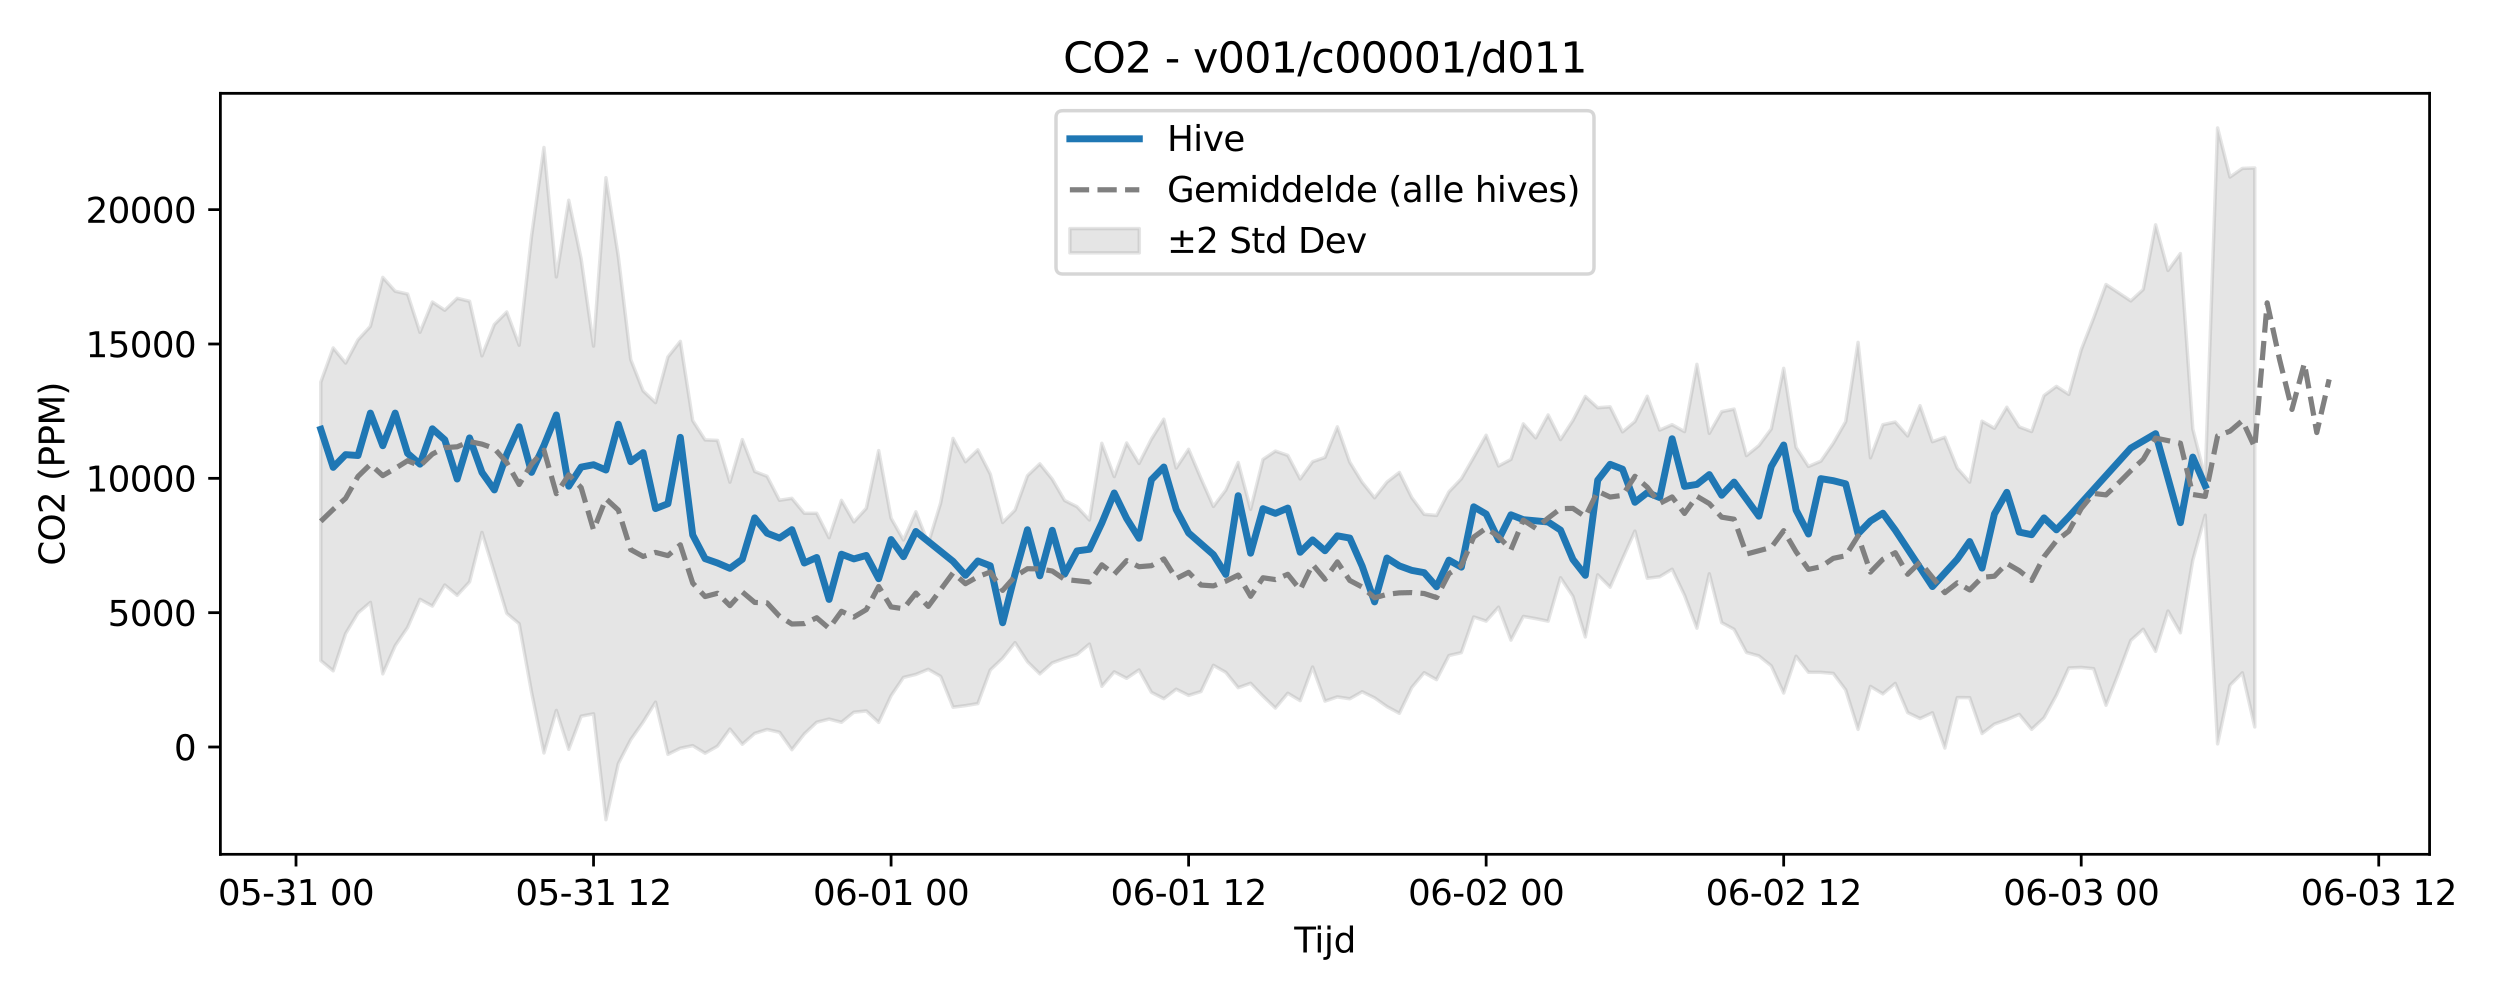 <?xml version="1.0" encoding="utf-8" standalone="no"?>
<!DOCTYPE svg PUBLIC "-//W3C//DTD SVG 1.1//EN"
  "http://www.w3.org/Graphics/SVG/1.1/DTD/svg11.dtd">
<svg xmlns:xlink="http://www.w3.org/1999/xlink" width="720pt" height="288pt" viewBox="0 0 720 288" xmlns="http://www.w3.org/2000/svg" version="1.1">
 <defs>
  <style type="text/css">*{stroke-linejoin: round; stroke-linecap: butt}</style>
 </defs>
 <g id="figure_1">
  <g id="patch_1">
   <path d="M 0 288 
L 720 288 
L 720 0 
L 0 0 
z
" style="fill: #ffffff"/>
  </g>
  <g id="axes_1">
   <g id="patch_2">
    <path d="M 63.47 246.04 
L 699.718 246.04 
L 699.718 26.88 
L 63.47 26.88 
z
" style="fill: #ffffff"/>
   </g>
   <g id="FillBetweenPolyCollection_1">
    <defs>
     <path id="m01daa5c517" d="M 92.39 -177.962 
L 92.39 -97.748 
L 95.961 -94.797 
L 99.531 -105.521 
L 103.102 -111.463 
L 106.672 -114.515 
L 110.242 -93.93 
L 113.813 -102.04 
L 117.383 -107.295 
L 120.954 -115.389 
L 124.524 -113.444 
L 128.095 -119.522 
L 131.665 -116.548 
L 135.235 -120.428 
L 138.806 -134.661 
L 142.376 -123.113 
L 145.947 -111.357 
L 149.517 -108.36 
L 153.087 -88.645 
L 156.658 -71.142 
L 160.228 -83.4 
L 163.799 -72.179 
L 167.369 -81.735 
L 170.94 -82.417 
L 174.51 -51.922 
L 178.08 -68.092 
L 181.651 -74.98 
L 185.221 -80.052 
L 188.792 -85.779 
L 192.362 -70.753 
L 195.932 -72.512 
L 199.503 -73.249 
L 203.073 -71.072 
L 206.644 -73.108 
L 210.214 -78.024 
L 213.785 -73.648 
L 217.355 -76.779 
L 220.925 -77.912 
L 224.496 -77.106 
L 228.066 -72.082 
L 231.637 -76.618 
L 235.207 -79.995 
L 238.777 -80.902 
L 242.348 -79.983 
L 245.918 -82.881 
L 249.489 -83.242 
L 253.059 -79.939 
L 256.63 -87.629 
L 260.2 -92.899 
L 263.77 -93.768 
L 267.341 -95.232 
L 270.911 -93.19 
L 274.482 -84.325 
L 278.052 -84.772 
L 281.623 -85.367 
L 285.193 -95.028 
L 288.763 -98.426 
L 292.334 -102.916 
L 295.904 -97.429 
L 299.475 -93.91 
L 303.045 -97.092 
L 306.615 -98.389 
L 310.186 -99.487 
L 313.756 -102.501 
L 317.327 -90.34 
L 320.897 -94.499 
L 324.468 -92.64 
L 328.038 -95.066 
L 331.608 -88.61 
L 335.179 -86.777 
L 338.749 -89.509 
L 342.32 -87.727 
L 345.89 -88.831 
L 349.46 -96.389 
L 353.031 -94.361 
L 356.601 -89.94 
L 360.172 -91.214 
L 363.742 -87.514 
L 367.313 -84.076 
L 370.883 -88.344 
L 374.453 -86.207 
L 378.024 -95.895 
L 381.594 -86.078 
L 385.165 -87.29 
L 388.735 -86.748 
L 392.305 -88.777 
L 395.876 -87.012 
L 399.446 -84.498 
L 403.017 -82.563 
L 406.587 -89.989 
L 410.158 -94.263 
L 413.728 -92.26 
L 417.298 -99.204 
L 420.869 -100.038 
L 424.439 -110.311 
L 428.01 -109.118 
L 431.58 -113.143 
L 435.15 -103.635 
L 438.721 -110.472 
L 442.291 -109.84 
L 445.862 -109.102 
L 449.432 -121.61 
L 453.003 -116.251 
L 456.573 -104.559 
L 460.143 -122.452 
L 463.714 -118.876 
L 467.284 -127.041 
L 470.855 -135.035 
L 474.425 -121.47 
L 477.995 -121.901 
L 481.566 -124.061 
L 485.136 -116.564 
L 488.707 -107.084 
L 492.277 -122.738 
L 495.848 -108.678 
L 499.418 -106.755 
L 502.988 -100.085 
L 506.559 -99.1 
L 510.129 -96.227 
L 513.7 -88.414 
L 517.27 -98.996 
L 520.84 -94.381 
L 524.411 -94.362 
L 527.981 -94.056 
L 531.552 -89.316 
L 535.122 -77.935 
L 538.693 -90.321 
L 542.263 -88.155 
L 545.833 -91.179 
L 549.404 -82.775 
L 552.974 -81.06 
L 556.545 -82.712 
L 560.115 -72.56 
L 563.685 -87.087 
L 567.256 -87.078 
L 570.826 -76.745 
L 574.397 -79.467 
L 577.967 -80.746 
L 581.538 -82.252 
L 585.108 -77.941 
L 588.678 -81.261 
L 592.249 -87.796 
L 595.819 -95.614 
L 599.39 -95.777 
L 602.96 -95.425 
L 606.53 -84.878 
L 610.101 -93.982 
L 613.671 -103.55 
L 617.242 -106.769 
L 620.812 -100.413 
L 624.383 -112.016 
L 627.953 -105.751 
L 631.523 -126.7 
L 635.094 -139.622 
L 638.664 -73.765 
L 642.235 -90.635 
L 645.805 -94.228 
L 649.375 -78.636 
L 649.375 -239.625 
L 649.375 -239.625 
L 645.805 -239.502 
L 642.235 -237.015 
L 638.664 -251.158 
L 635.094 -150.431 
L 631.523 -164.469 
L 627.953 -214.971 
L 624.383 -210.101 
L 620.812 -223.252 
L 617.242 -204.629 
L 613.671 -201.337 
L 610.101 -203.712 
L 606.53 -206.061 
L 602.96 -196.371 
L 599.39 -187.275 
L 595.819 -174.413 
L 592.249 -176.725 
L 588.678 -174.081 
L 585.108 -163.717 
L 581.538 -165.058 
L 577.967 -170.719 
L 574.397 -164.649 
L 570.826 -166.702 
L 567.256 -149.146 
L 563.685 -153.19 
L 560.115 -162.071 
L 556.545 -160.786 
L 552.974 -171.155 
L 549.404 -162.455 
L 545.833 -166.46 
L 542.263 -165.693 
L 538.693 -156.156 
L 535.122 -189.393 
L 531.552 -166.571 
L 527.981 -160.34 
L 524.411 -155.188 
L 520.84 -153.662 
L 517.27 -159.176 
L 513.7 -181.922 
L 510.129 -164.47 
L 506.559 -159.667 
L 502.988 -156.787 
L 499.418 -170.184 
L 495.848 -169.444 
L 492.277 -163.198 
L 488.707 -183.08 
L 485.136 -163.696 
L 481.566 -165.699 
L 477.995 -164.14 
L 474.425 -173.884 
L 470.855 -166.617 
L 467.284 -163.63 
L 463.714 -170.83 
L 460.143 -170.575 
L 456.573 -173.832 
L 453.003 -166.927 
L 449.432 -161.409 
L 445.862 -168.493 
L 442.291 -161.891 
L 438.721 -165.93 
L 435.15 -155.691 
L 431.58 -153.806 
L 428.01 -162.65 
L 424.439 -156.34 
L 420.869 -150.115 
L 417.298 -146.367 
L 413.728 -139.55 
L 410.158 -139.875 
L 406.587 -144.691 
L 403.017 -151.946 
L 399.446 -149.158 
L 395.876 -144.63 
L 392.305 -149.1 
L 388.735 -154.905 
L 385.165 -165.07 
L 381.594 -156.269 
L 378.024 -155.037 
L 374.453 -150.064 
L 370.883 -156.857 
L 367.313 -158.09 
L 363.742 -155.692 
L 360.172 -141.312 
L 356.601 -154.813 
L 353.031 -146.875 
L 349.46 -142.145 
L 345.89 -150.181 
L 342.32 -158.615 
L 338.749 -153.219 
L 335.179 -167.28 
L 331.608 -161.547 
L 328.038 -154.513 
L 324.468 -160.431 
L 320.897 -150.741 
L 317.327 -160.337 
L 313.756 -138.246 
L 310.186 -142.06 
L 306.615 -143.865 
L 303.045 -150.001 
L 299.475 -154.427 
L 295.904 -150.981 
L 292.334 -141.094 
L 288.763 -137.519 
L 285.193 -151.461 
L 281.623 -158.452 
L 278.052 -155.016 
L 274.482 -161.74 
L 270.911 -143.129 
L 267.341 -131.487 
L 263.77 -140.609 
L 260.2 -132.481 
L 256.63 -138.778 
L 253.059 -158.234 
L 249.489 -141.612 
L 245.918 -137.694 
L 242.348 -143.905 
L 238.777 -133.134 
L 235.207 -140.183 
L 231.637 -140.185 
L 228.066 -144.487 
L 224.496 -143.923 
L 220.925 -150.817 
L 217.355 -152.222 
L 213.785 -161.392 
L 210.214 -149.132 
L 206.644 -161.163 
L 203.073 -161.313 
L 199.503 -166.866 
L 195.932 -189.684 
L 192.362 -185.208 
L 188.792 -172.039 
L 185.221 -175.438 
L 181.651 -184.451 
L 178.08 -214.096 
L 174.51 -236.823 
L 170.94 -188.321 
L 167.369 -213.412 
L 163.799 -230.337 
L 160.228 -208.25 
L 156.658 -245.529 
L 153.087 -220.033 
L 149.517 -188.573 
L 145.947 -198.156 
L 142.376 -194.555 
L 138.806 -185.524 
L 135.235 -201.233 
L 131.665 -202.094 
L 128.095 -198.649 
L 124.524 -201.021 
L 120.954 -192.299 
L 117.383 -203.326 
L 113.813 -204.126 
L 110.242 -208.114 
L 106.672 -194.024 
L 103.102 -190.123 
L 99.531 -183.431 
L 95.961 -187.792 
L 92.39 -177.962 
z
" style="stroke: #808080; stroke-opacity: 0.2"/>
    </defs>
    <g clip-path="url(#pd065fb9472)">
     <use xlink:href="#m01daa5c517" x="0" y="288" style="fill: #808080; fill-opacity: 0.2; stroke: #808080; stroke-opacity: 0.2"/>
    </g>
   </g>
   <g id="matplotlib.axis_1">
    <g id="xtick_1">
     <g id="line2d_1">
      <defs>
       <path id="mf77e623707" d="M 0 0 
L 0 3.5 
" style="stroke: #000000; stroke-width: 0.8"/>
      </defs>
      <g>
       <use xlink:href="#mf77e623707" x="85.25" y="246.04" style="stroke: #000000; stroke-width: 0.8"/>
      </g>
     </g>
     <g id="text_1">
      <!-- 05-31 00 -->
      <g transform="translate(62.769 260.638) scale(0.1 -0.1)">
       <defs>
        <path id="DejaVuSans-30" d="M 2034 4250 
Q 1547 4250 1301 3770 
Q 1056 3291 1056 2328 
Q 1056 1369 1301 889 
Q 1547 409 2034 409 
Q 2525 409 2770 889 
Q 3016 1369 3016 2328 
Q 3016 3291 2770 3770 
Q 2525 4250 2034 4250 
z
M 2034 4750 
Q 2819 4750 3233 4129 
Q 3647 3509 3647 2328 
Q 3647 1150 3233 529 
Q 2819 -91 2034 -91 
Q 1250 -91 836 529 
Q 422 1150 422 2328 
Q 422 3509 836 4129 
Q 1250 4750 2034 4750 
z
" transform="scale(0.016)"/>
        <path id="DejaVuSans-35" d="M 691 4666 
L 3169 4666 
L 3169 4134 
L 1269 4134 
L 1269 2991 
Q 1406 3038 1543 3061 
Q 1681 3084 1819 3084 
Q 2600 3084 3056 2656 
Q 3513 2228 3513 1497 
Q 3513 744 3044 326 
Q 2575 -91 1722 -91 
Q 1428 -91 1123 -41 
Q 819 9 494 109 
L 494 744 
Q 775 591 1075 516 
Q 1375 441 1709 441 
Q 2250 441 2565 725 
Q 2881 1009 2881 1497 
Q 2881 1984 2565 2268 
Q 2250 2553 1709 2553 
Q 1456 2553 1204 2497 
Q 953 2441 691 2322 
L 691 4666 
z
" transform="scale(0.016)"/>
        <path id="DejaVuSans-2d" d="M 313 2009 
L 1997 2009 
L 1997 1497 
L 313 1497 
L 313 2009 
z
" transform="scale(0.016)"/>
        <path id="DejaVuSans-33" d="M 2597 2516 
Q 3050 2419 3304 2112 
Q 3559 1806 3559 1356 
Q 3559 666 3084 287 
Q 2609 -91 1734 -91 
Q 1441 -91 1130 -33 
Q 819 25 488 141 
L 488 750 
Q 750 597 1062 519 
Q 1375 441 1716 441 
Q 2309 441 2620 675 
Q 2931 909 2931 1356 
Q 2931 1769 2642 2001 
Q 2353 2234 1838 2234 
L 1294 2234 
L 1294 2753 
L 1863 2753 
Q 2328 2753 2575 2939 
Q 2822 3125 2822 3475 
Q 2822 3834 2567 4026 
Q 2313 4219 1838 4219 
Q 1578 4219 1281 4162 
Q 984 4106 628 3988 
L 628 4550 
Q 988 4650 1302 4700 
Q 1616 4750 1894 4750 
Q 2613 4750 3031 4423 
Q 3450 4097 3450 3541 
Q 3450 3153 3228 2886 
Q 3006 2619 2597 2516 
z
" transform="scale(0.016)"/>
        <path id="DejaVuSans-31" d="M 794 531 
L 1825 531 
L 1825 4091 
L 703 3866 
L 703 4441 
L 1819 4666 
L 2450 4666 
L 2450 531 
L 3481 531 
L 3481 0 
L 794 0 
L 794 531 
z
" transform="scale(0.016)"/>
        <path id="DejaVuSans-20" transform="scale(0.016)"/>
       </defs>
       <use xlink:href="#DejaVuSans-30"/>
       <use xlink:href="#DejaVuSans-35" transform="translate(63.623 0)"/>
       <use xlink:href="#DejaVuSans-2d" transform="translate(127.246 0)"/>
       <use xlink:href="#DejaVuSans-33" transform="translate(163.33 0)"/>
       <use xlink:href="#DejaVuSans-31" transform="translate(226.953 0)"/>
       <use xlink:href="#DejaVuSans-20" transform="translate(290.576 0)"/>
       <use xlink:href="#DejaVuSans-30" transform="translate(322.363 0)"/>
       <use xlink:href="#DejaVuSans-30" transform="translate(385.986 0)"/>
      </g>
     </g>
    </g>
    <g id="xtick_2">
     <g id="line2d_2">
      <g>
       <use xlink:href="#mf77e623707" x="170.94" y="246.04" style="stroke: #000000; stroke-width: 0.8"/>
      </g>
     </g>
     <g id="text_2">
      <!-- 05-31 12 -->
      <g transform="translate(148.459 260.638) scale(0.1 -0.1)">
       <defs>
        <path id="DejaVuSans-32" d="M 1228 531 
L 3431 531 
L 3431 0 
L 469 0 
L 469 531 
Q 828 903 1448 1529 
Q 2069 2156 2228 2338 
Q 2531 2678 2651 2914 
Q 2772 3150 2772 3378 
Q 2772 3750 2511 3984 
Q 2250 4219 1831 4219 
Q 1534 4219 1204 4116 
Q 875 4013 500 3803 
L 500 4441 
Q 881 4594 1212 4672 
Q 1544 4750 1819 4750 
Q 2544 4750 2975 4387 
Q 3406 4025 3406 3419 
Q 3406 3131 3298 2873 
Q 3191 2616 2906 2266 
Q 2828 2175 2409 1742 
Q 1991 1309 1228 531 
z
" transform="scale(0.016)"/>
       </defs>
       <use xlink:href="#DejaVuSans-30"/>
       <use xlink:href="#DejaVuSans-35" transform="translate(63.623 0)"/>
       <use xlink:href="#DejaVuSans-2d" transform="translate(127.246 0)"/>
       <use xlink:href="#DejaVuSans-33" transform="translate(163.33 0)"/>
       <use xlink:href="#DejaVuSans-31" transform="translate(226.953 0)"/>
       <use xlink:href="#DejaVuSans-20" transform="translate(290.576 0)"/>
       <use xlink:href="#DejaVuSans-31" transform="translate(322.363 0)"/>
       <use xlink:href="#DejaVuSans-32" transform="translate(385.986 0)"/>
      </g>
     </g>
    </g>
    <g id="xtick_3">
     <g id="line2d_3">
      <g>
       <use xlink:href="#mf77e623707" x="256.63" y="246.04" style="stroke: #000000; stroke-width: 0.8"/>
      </g>
     </g>
     <g id="text_3">
      <!-- 06-01 00 -->
      <g transform="translate(234.149 260.638) scale(0.1 -0.1)">
       <defs>
        <path id="DejaVuSans-36" d="M 2113 2584 
Q 1688 2584 1439 2293 
Q 1191 2003 1191 1497 
Q 1191 994 1439 701 
Q 1688 409 2113 409 
Q 2538 409 2786 701 
Q 3034 994 3034 1497 
Q 3034 2003 2786 2293 
Q 2538 2584 2113 2584 
z
M 3366 4563 
L 3366 3988 
Q 3128 4100 2886 4159 
Q 2644 4219 2406 4219 
Q 1781 4219 1451 3797 
Q 1122 3375 1075 2522 
Q 1259 2794 1537 2939 
Q 1816 3084 2150 3084 
Q 2853 3084 3261 2657 
Q 3669 2231 3669 1497 
Q 3669 778 3244 343 
Q 2819 -91 2113 -91 
Q 1303 -91 875 529 
Q 447 1150 447 2328 
Q 447 3434 972 4092 
Q 1497 4750 2381 4750 
Q 2619 4750 2861 4703 
Q 3103 4656 3366 4563 
z
" transform="scale(0.016)"/>
       </defs>
       <use xlink:href="#DejaVuSans-30"/>
       <use xlink:href="#DejaVuSans-36" transform="translate(63.623 0)"/>
       <use xlink:href="#DejaVuSans-2d" transform="translate(127.246 0)"/>
       <use xlink:href="#DejaVuSans-30" transform="translate(163.33 0)"/>
       <use xlink:href="#DejaVuSans-31" transform="translate(226.953 0)"/>
       <use xlink:href="#DejaVuSans-20" transform="translate(290.576 0)"/>
       <use xlink:href="#DejaVuSans-30" transform="translate(322.363 0)"/>
       <use xlink:href="#DejaVuSans-30" transform="translate(385.986 0)"/>
      </g>
     </g>
    </g>
    <g id="xtick_4">
     <g id="line2d_4">
      <g>
       <use xlink:href="#mf77e623707" x="342.32" y="246.04" style="stroke: #000000; stroke-width: 0.8"/>
      </g>
     </g>
     <g id="text_4">
      <!-- 06-01 12 -->
      <g transform="translate(319.839 260.638) scale(0.1 -0.1)">
       <use xlink:href="#DejaVuSans-30"/>
       <use xlink:href="#DejaVuSans-36" transform="translate(63.623 0)"/>
       <use xlink:href="#DejaVuSans-2d" transform="translate(127.246 0)"/>
       <use xlink:href="#DejaVuSans-30" transform="translate(163.33 0)"/>
       <use xlink:href="#DejaVuSans-31" transform="translate(226.953 0)"/>
       <use xlink:href="#DejaVuSans-20" transform="translate(290.576 0)"/>
       <use xlink:href="#DejaVuSans-31" transform="translate(322.363 0)"/>
       <use xlink:href="#DejaVuSans-32" transform="translate(385.986 0)"/>
      </g>
     </g>
    </g>
    <g id="xtick_5">
     <g id="line2d_5">
      <g>
       <use xlink:href="#mf77e623707" x="428.01" y="246.04" style="stroke: #000000; stroke-width: 0.8"/>
      </g>
     </g>
     <g id="text_5">
      <!-- 06-02 00 -->
      <g transform="translate(405.529 260.638) scale(0.1 -0.1)">
       <use xlink:href="#DejaVuSans-30"/>
       <use xlink:href="#DejaVuSans-36" transform="translate(63.623 0)"/>
       <use xlink:href="#DejaVuSans-2d" transform="translate(127.246 0)"/>
       <use xlink:href="#DejaVuSans-30" transform="translate(163.33 0)"/>
       <use xlink:href="#DejaVuSans-32" transform="translate(226.953 0)"/>
       <use xlink:href="#DejaVuSans-20" transform="translate(290.576 0)"/>
       <use xlink:href="#DejaVuSans-30" transform="translate(322.363 0)"/>
       <use xlink:href="#DejaVuSans-30" transform="translate(385.986 0)"/>
      </g>
     </g>
    </g>
    <g id="xtick_6">
     <g id="line2d_6">
      <g>
       <use xlink:href="#mf77e623707" x="513.7" y="246.04" style="stroke: #000000; stroke-width: 0.8"/>
      </g>
     </g>
     <g id="text_6">
      <!-- 06-02 12 -->
      <g transform="translate(491.219 260.638) scale(0.1 -0.1)">
       <use xlink:href="#DejaVuSans-30"/>
       <use xlink:href="#DejaVuSans-36" transform="translate(63.623 0)"/>
       <use xlink:href="#DejaVuSans-2d" transform="translate(127.246 0)"/>
       <use xlink:href="#DejaVuSans-30" transform="translate(163.33 0)"/>
       <use xlink:href="#DejaVuSans-32" transform="translate(226.953 0)"/>
       <use xlink:href="#DejaVuSans-20" transform="translate(290.576 0)"/>
       <use xlink:href="#DejaVuSans-31" transform="translate(322.363 0)"/>
       <use xlink:href="#DejaVuSans-32" transform="translate(385.986 0)"/>
      </g>
     </g>
    </g>
    <g id="xtick_7">
     <g id="line2d_7">
      <g>
       <use xlink:href="#mf77e623707" x="599.39" y="246.04" style="stroke: #000000; stroke-width: 0.8"/>
      </g>
     </g>
     <g id="text_7">
      <!-- 06-03 00 -->
      <g transform="translate(576.909 260.638) scale(0.1 -0.1)">
       <use xlink:href="#DejaVuSans-30"/>
       <use xlink:href="#DejaVuSans-36" transform="translate(63.623 0)"/>
       <use xlink:href="#DejaVuSans-2d" transform="translate(127.246 0)"/>
       <use xlink:href="#DejaVuSans-30" transform="translate(163.33 0)"/>
       <use xlink:href="#DejaVuSans-33" transform="translate(226.953 0)"/>
       <use xlink:href="#DejaVuSans-20" transform="translate(290.576 0)"/>
       <use xlink:href="#DejaVuSans-30" transform="translate(322.363 0)"/>
       <use xlink:href="#DejaVuSans-30" transform="translate(385.986 0)"/>
      </g>
     </g>
    </g>
    <g id="xtick_8">
     <g id="line2d_8">
      <g>
       <use xlink:href="#mf77e623707" x="685.08" y="246.04" style="stroke: #000000; stroke-width: 0.8"/>
      </g>
     </g>
     <g id="text_8">
      <!-- 06-03 12 -->
      <g transform="translate(662.599 260.638) scale(0.1 -0.1)">
       <use xlink:href="#DejaVuSans-30"/>
       <use xlink:href="#DejaVuSans-36" transform="translate(63.623 0)"/>
       <use xlink:href="#DejaVuSans-2d" transform="translate(127.246 0)"/>
       <use xlink:href="#DejaVuSans-30" transform="translate(163.33 0)"/>
       <use xlink:href="#DejaVuSans-33" transform="translate(226.953 0)"/>
       <use xlink:href="#DejaVuSans-20" transform="translate(290.576 0)"/>
       <use xlink:href="#DejaVuSans-31" transform="translate(322.363 0)"/>
       <use xlink:href="#DejaVuSans-32" transform="translate(385.986 0)"/>
      </g>
     </g>
    </g>
    <g id="text_9">
     <!-- Tijd -->
     <g transform="translate(372.744 274.317) scale(0.1 -0.1)">
      <defs>
       <path id="DejaVuSans-54" d="M -19 4666 
L 3928 4666 
L 3928 4134 
L 2272 4134 
L 2272 0 
L 1638 0 
L 1638 4134 
L -19 4134 
L -19 4666 
z
" transform="scale(0.016)"/>
       <path id="DejaVuSans-69" d="M 603 3500 
L 1178 3500 
L 1178 0 
L 603 0 
L 603 3500 
z
M 603 4863 
L 1178 4863 
L 1178 4134 
L 603 4134 
L 603 4863 
z
" transform="scale(0.016)"/>
       <path id="DejaVuSans-6a" d="M 603 3500 
L 1178 3500 
L 1178 -63 
Q 1178 -731 923 -1031 
Q 669 -1331 103 -1331 
L -116 -1331 
L -116 -844 
L 38 -844 
Q 366 -844 484 -692 
Q 603 -541 603 -63 
L 603 3500 
z
M 603 4863 
L 1178 4863 
L 1178 4134 
L 603 4134 
L 603 4863 
z
" transform="scale(0.016)"/>
       <path id="DejaVuSans-64" d="M 2906 2969 
L 2906 4863 
L 3481 4863 
L 3481 0 
L 2906 0 
L 2906 525 
Q 2725 213 2448 61 
Q 2172 -91 1784 -91 
Q 1150 -91 751 415 
Q 353 922 353 1747 
Q 353 2572 751 3078 
Q 1150 3584 1784 3584 
Q 2172 3584 2448 3432 
Q 2725 3281 2906 2969 
z
M 947 1747 
Q 947 1113 1208 752 
Q 1469 391 1925 391 
Q 2381 391 2643 752 
Q 2906 1113 2906 1747 
Q 2906 2381 2643 2742 
Q 2381 3103 1925 3103 
Q 1469 3103 1208 2742 
Q 947 2381 947 1747 
z
" transform="scale(0.016)"/>
      </defs>
      <use xlink:href="#DejaVuSans-54"/>
      <use xlink:href="#DejaVuSans-69" transform="translate(57.959 0)"/>
      <use xlink:href="#DejaVuSans-6a" transform="translate(85.742 0)"/>
      <use xlink:href="#DejaVuSans-64" transform="translate(113.525 0)"/>
     </g>
    </g>
   </g>
   <g id="matplotlib.axis_2">
    <g id="ytick_1">
     <g id="line2d_9">
      <defs>
       <path id="m19577fa320" d="M 0 0 
L -3.5 0 
" style="stroke: #000000; stroke-width: 0.8"/>
      </defs>
      <g>
       <use xlink:href="#m19577fa320" x="63.47" y="215.14" style="stroke: #000000; stroke-width: 0.8"/>
      </g>
     </g>
     <g id="text_10">
      <!-- 0 -->
      <g transform="translate(50.108 218.94) scale(0.1 -0.1)">
       <use xlink:href="#DejaVuSans-30"/>
      </g>
     </g>
    </g>
    <g id="ytick_2">
     <g id="line2d_10">
      <g>
       <use xlink:href="#m19577fa320" x="63.47" y="176.449" style="stroke: #000000; stroke-width: 0.8"/>
      </g>
     </g>
     <g id="text_11">
      <!-- 5000 -->
      <g transform="translate(31.02 180.249) scale(0.1 -0.1)">
       <use xlink:href="#DejaVuSans-35"/>
       <use xlink:href="#DejaVuSans-30" transform="translate(63.623 0)"/>
       <use xlink:href="#DejaVuSans-30" transform="translate(127.246 0)"/>
       <use xlink:href="#DejaVuSans-30" transform="translate(190.869 0)"/>
      </g>
     </g>
    </g>
    <g id="ytick_3">
     <g id="line2d_11">
      <g>
       <use xlink:href="#m19577fa320" x="63.47" y="137.758" style="stroke: #000000; stroke-width: 0.8"/>
      </g>
     </g>
     <g id="text_12">
      <!-- 10000 -->
      <g transform="translate(24.657 141.558) scale(0.1 -0.1)">
       <use xlink:href="#DejaVuSans-31"/>
       <use xlink:href="#DejaVuSans-30" transform="translate(63.623 0)"/>
       <use xlink:href="#DejaVuSans-30" transform="translate(127.246 0)"/>
       <use xlink:href="#DejaVuSans-30" transform="translate(190.869 0)"/>
       <use xlink:href="#DejaVuSans-30" transform="translate(254.492 0)"/>
      </g>
     </g>
    </g>
    <g id="ytick_4">
     <g id="line2d_12">
      <g>
       <use xlink:href="#m19577fa320" x="63.47" y="99.067" style="stroke: #000000; stroke-width: 0.8"/>
      </g>
     </g>
     <g id="text_13">
      <!-- 15000 -->
      <g transform="translate(24.657 102.867) scale(0.1 -0.1)">
       <use xlink:href="#DejaVuSans-31"/>
       <use xlink:href="#DejaVuSans-35" transform="translate(63.623 0)"/>
       <use xlink:href="#DejaVuSans-30" transform="translate(127.246 0)"/>
       <use xlink:href="#DejaVuSans-30" transform="translate(190.869 0)"/>
       <use xlink:href="#DejaVuSans-30" transform="translate(254.492 0)"/>
      </g>
     </g>
    </g>
    <g id="ytick_5">
     <g id="line2d_13">
      <g>
       <use xlink:href="#m19577fa320" x="63.47" y="60.377" style="stroke: #000000; stroke-width: 0.8"/>
      </g>
     </g>
     <g id="text_14">
      <!-- 20000 -->
      <g transform="translate(24.657 64.176) scale(0.1 -0.1)">
       <use xlink:href="#DejaVuSans-32"/>
       <use xlink:href="#DejaVuSans-30" transform="translate(63.623 0)"/>
       <use xlink:href="#DejaVuSans-30" transform="translate(127.246 0)"/>
       <use xlink:href="#DejaVuSans-30" transform="translate(190.869 0)"/>
       <use xlink:href="#DejaVuSans-30" transform="translate(254.492 0)"/>
      </g>
     </g>
    </g>
    <g id="text_15">
     <!-- CO2 (PPM) -->
     <g transform="translate(18.578 162.903) rotate(-90) scale(0.1 -0.1)">
      <defs>
       <path id="DejaVuSans-43" d="M 4122 4306 
L 4122 3641 
Q 3803 3938 3442 4084 
Q 3081 4231 2675 4231 
Q 1875 4231 1450 3742 
Q 1025 3253 1025 2328 
Q 1025 1406 1450 917 
Q 1875 428 2675 428 
Q 3081 428 3442 575 
Q 3803 722 4122 1019 
L 4122 359 
Q 3791 134 3420 21 
Q 3050 -91 2638 -91 
Q 1578 -91 968 557 
Q 359 1206 359 2328 
Q 359 3453 968 4101 
Q 1578 4750 2638 4750 
Q 3056 4750 3426 4639 
Q 3797 4528 4122 4306 
z
" transform="scale(0.016)"/>
       <path id="DejaVuSans-4f" d="M 2522 4238 
Q 1834 4238 1429 3725 
Q 1025 3213 1025 2328 
Q 1025 1447 1429 934 
Q 1834 422 2522 422 
Q 3209 422 3611 934 
Q 4013 1447 4013 2328 
Q 4013 3213 3611 3725 
Q 3209 4238 2522 4238 
z
M 2522 4750 
Q 3503 4750 4090 4092 
Q 4678 3434 4678 2328 
Q 4678 1225 4090 567 
Q 3503 -91 2522 -91 
Q 1538 -91 948 565 
Q 359 1222 359 2328 
Q 359 3434 948 4092 
Q 1538 4750 2522 4750 
z
" transform="scale(0.016)"/>
       <path id="DejaVuSans-28" d="M 1984 4856 
Q 1566 4138 1362 3434 
Q 1159 2731 1159 2009 
Q 1159 1288 1364 580 
Q 1569 -128 1984 -844 
L 1484 -844 
Q 1016 -109 783 600 
Q 550 1309 550 2009 
Q 550 2706 781 3412 
Q 1013 4119 1484 4856 
L 1984 4856 
z
" transform="scale(0.016)"/>
       <path id="DejaVuSans-50" d="M 1259 4147 
L 1259 2394 
L 2053 2394 
Q 2494 2394 2734 2622 
Q 2975 2850 2975 3272 
Q 2975 3691 2734 3919 
Q 2494 4147 2053 4147 
L 1259 4147 
z
M 628 4666 
L 2053 4666 
Q 2838 4666 3239 4311 
Q 3641 3956 3641 3272 
Q 3641 2581 3239 2228 
Q 2838 1875 2053 1875 
L 1259 1875 
L 1259 0 
L 628 0 
L 628 4666 
z
" transform="scale(0.016)"/>
       <path id="DejaVuSans-4d" d="M 628 4666 
L 1569 4666 
L 2759 1491 
L 3956 4666 
L 4897 4666 
L 4897 0 
L 4281 0 
L 4281 4097 
L 3078 897 
L 2444 897 
L 1241 4097 
L 1241 0 
L 628 0 
L 628 4666 
z
" transform="scale(0.016)"/>
       <path id="DejaVuSans-29" d="M 513 4856 
L 1013 4856 
Q 1481 4119 1714 3412 
Q 1947 2706 1947 2009 
Q 1947 1309 1714 600 
Q 1481 -109 1013 -844 
L 513 -844 
Q 928 -128 1133 580 
Q 1338 1288 1338 2009 
Q 1338 2731 1133 3434 
Q 928 4138 513 4856 
z
" transform="scale(0.016)"/>
      </defs>
      <use xlink:href="#DejaVuSans-43"/>
      <use xlink:href="#DejaVuSans-4f" transform="translate(69.824 0)"/>
      <use xlink:href="#DejaVuSans-32" transform="translate(148.535 0)"/>
      <use xlink:href="#DejaVuSans-20" transform="translate(212.158 0)"/>
      <use xlink:href="#DejaVuSans-28" transform="translate(243.945 0)"/>
      <use xlink:href="#DejaVuSans-50" transform="translate(282.959 0)"/>
      <use xlink:href="#DejaVuSans-50" transform="translate(343.262 0)"/>
      <use xlink:href="#DejaVuSans-4d" transform="translate(403.564 0)"/>
      <use xlink:href="#DejaVuSans-29" transform="translate(489.844 0)"/>
     </g>
    </g>
   </g>
   <g id="line2d_14">
    <path d="M 92.39 123.636 
L 95.961 134.596 
L 99.531 130.936 
L 103.102 131.189 
L 106.672 118.975 
L 110.242 128.364 
L 113.813 118.975 
L 117.383 130.557 
L 120.954 133.678 
L 124.524 123.497 
L 128.095 126.664 
L 131.665 137.952 
L 135.235 126.125 
L 138.806 136.053 
L 142.376 141.094 
L 145.947 130.82 
L 149.517 122.906 
L 153.087 136.038 
L 156.658 128.284 
L 160.228 119.517 
L 163.799 140.028 
L 167.369 134.529 
L 170.94 133.843 
L 174.51 135.362 
L 178.08 122.176 
L 181.651 132.966 
L 185.221 130.363 
L 188.792 146.469 
L 192.362 145.075 
L 195.932 125.958 
L 199.503 154.086 
L 203.073 160.896 
L 206.644 162.149 
L 210.214 163.681 
L 213.785 161.07 
L 217.355 149.149 
L 220.925 153.56 
L 224.496 154.96 
L 228.066 152.546 
L 231.637 162.144 
L 235.207 160.56 
L 238.777 172.632 
L 242.348 159.614 
L 245.918 160.963 
L 249.489 159.967 
L 253.059 166.668 
L 256.63 155.394 
L 260.2 160.32 
L 263.77 153.065 
L 274.482 161.677 
L 278.052 165.674 
L 281.623 161.565 
L 285.193 162.935 
L 288.763 179.351 
L 292.334 165.322 
L 295.904 152.569 
L 299.475 165.835 
L 303.045 152.729 
L 306.615 165.33 
L 310.186 158.663 
L 313.756 158.187 
L 317.327 150.631 
L 320.897 141.983 
L 324.468 149.312 
L 328.038 155.018 
L 331.608 138.153 
L 335.179 134.508 
L 338.749 146.723 
L 342.32 153.486 
L 349.46 159.739 
L 353.031 165.422 
L 356.601 142.765 
L 360.172 159.317 
L 363.742 146.491 
L 367.313 147.845 
L 370.883 146.328 
L 374.453 159.051 
L 378.024 155.494 
L 381.594 158.605 
L 385.165 154.318 
L 388.735 154.957 
L 392.305 163.047 
L 395.876 173.339 
L 399.446 160.712 
L 403.017 162.972 
L 406.587 164.269 
L 410.158 164.927 
L 413.728 168.99 
L 417.298 161.326 
L 420.869 163.338 
L 424.439 145.963 
L 428.01 148.048 
L 431.58 155.448 
L 435.15 148.269 
L 438.721 149.668 
L 445.862 150.329 
L 449.432 152.666 
L 453.003 161.128 
L 456.573 165.691 
L 460.143 138.3 
L 463.714 133.727 
L 467.284 135.12 
L 470.855 144.657 
L 474.425 141.875 
L 477.995 143.302 
L 481.566 126.365 
L 485.136 140.08 
L 488.707 139.511 
L 492.277 136.687 
L 495.848 142.63 
L 499.418 138.847 
L 506.559 148.662 
L 510.129 134.33 
L 513.7 128.171 
L 517.27 146.905 
L 520.84 153.792 
L 524.411 137.851 
L 527.981 138.439 
L 531.552 139.345 
L 535.122 153.722 
L 538.693 150.049 
L 542.263 147.803 
L 545.833 152.67 
L 556.545 168.928 
L 563.685 161.074 
L 567.256 155.966 
L 570.826 163.612 
L 574.397 148.012 
L 577.967 141.795 
L 581.538 153.24 
L 585.108 153.998 
L 588.678 149.157 
L 592.249 152.59 
L 595.819 148.834 
L 613.671 129.068 
L 620.812 124.898 
L 627.953 150.526 
L 631.523 131.645 
L 635.094 139.875 
L 635.094 139.875 
" clip-path="url(#pd065fb9472)" style="fill: none; stroke: #1f77b4; stroke-width: 2; stroke-linecap: square"/>
   </g>
   <g id="line2d_15">
    <path d="M 92.39 150.145 
L 95.961 146.705 
L 99.531 143.524 
L 103.102 137.207 
L 106.672 133.731 
L 110.242 136.978 
L 113.813 134.917 
L 117.383 132.689 
L 120.954 134.156 
L 124.524 130.768 
L 128.095 128.914 
L 131.665 128.679 
L 135.235 127.169 
L 138.806 127.907 
L 142.376 129.166 
L 145.947 133.243 
L 149.517 139.533 
L 153.087 133.661 
L 156.658 129.665 
L 160.228 142.175 
L 163.799 136.742 
L 167.369 140.427 
L 170.94 152.631 
L 174.51 143.628 
L 178.08 146.906 
L 181.651 158.285 
L 185.221 160.255 
L 188.792 159.091 
L 192.362 160.02 
L 195.932 156.902 
L 199.503 167.943 
L 203.073 171.807 
L 206.644 170.864 
L 210.214 174.422 
L 213.785 170.48 
L 217.355 173.499 
L 220.925 173.636 
L 224.496 177.486 
L 228.066 179.716 
L 231.637 179.598 
L 235.207 177.911 
L 238.777 180.982 
L 242.348 176.056 
L 245.918 177.713 
L 249.489 175.573 
L 253.059 168.913 
L 256.63 174.797 
L 260.2 175.31 
L 263.77 170.811 
L 267.341 174.64 
L 274.482 164.967 
L 278.052 168.106 
L 281.623 166.09 
L 285.193 164.755 
L 288.763 170.028 
L 292.334 165.995 
L 295.904 163.795 
L 299.475 163.831 
L 303.045 164.454 
L 306.615 166.873 
L 313.756 167.626 
L 317.327 162.662 
L 320.897 165.38 
L 324.468 161.464 
L 328.038 163.21 
L 331.608 162.922 
L 335.179 160.971 
L 338.749 166.636 
L 342.32 164.829 
L 345.89 168.494 
L 349.46 168.733 
L 353.031 167.382 
L 356.601 165.623 
L 360.172 171.737 
L 363.742 166.397 
L 367.313 166.917 
L 370.883 165.399 
L 374.453 169.865 
L 378.024 162.534 
L 381.594 166.826 
L 385.165 161.82 
L 388.735 167.174 
L 392.305 169.062 
L 395.876 172.179 
L 399.446 171.172 
L 403.017 170.746 
L 406.587 170.66 
L 410.158 170.931 
L 413.728 172.095 
L 417.298 165.214 
L 420.869 162.923 
L 424.439 154.674 
L 428.01 152.116 
L 431.58 154.526 
L 435.15 158.337 
L 438.721 149.799 
L 442.291 152.135 
L 445.862 149.202 
L 449.432 146.49 
L 453.003 146.411 
L 456.573 148.804 
L 460.143 141.487 
L 463.714 143.147 
L 467.284 142.664 
L 470.855 137.174 
L 474.425 140.323 
L 477.995 144.979 
L 481.566 143.12 
L 485.136 147.87 
L 488.707 142.918 
L 492.277 145.032 
L 495.848 148.939 
L 499.418 149.531 
L 502.988 159.564 
L 510.129 157.651 
L 513.7 152.832 
L 517.27 158.914 
L 520.84 163.978 
L 524.411 163.225 
L 527.981 160.802 
L 531.552 160.056 
L 535.122 154.336 
L 538.693 164.762 
L 542.263 161.076 
L 545.833 159.181 
L 549.404 165.385 
L 552.974 161.893 
L 560.115 170.684 
L 563.685 167.862 
L 567.256 169.888 
L 570.826 166.277 
L 574.397 165.942 
L 577.967 162.268 
L 581.538 164.345 
L 585.108 167.171 
L 588.678 160.329 
L 592.249 155.739 
L 595.819 152.986 
L 599.39 146.474 
L 602.96 142.102 
L 606.53 142.53 
L 610.101 139.153 
L 613.671 135.557 
L 617.242 132.301 
L 620.812 126.167 
L 627.953 127.639 
L 631.523 142.416 
L 635.094 142.974 
L 638.664 125.539 
L 642.235 124.175 
L 645.805 121.135 
L 649.375 128.869 
L 652.946 87.22 
L 656.516 103.54 
L 660.087 117.915 
L 663.657 104.649 
L 667.228 124.567 
L 670.798 109.278 
L 670.798 109.278 
" clip-path="url(#pd065fb9472)" style="fill: none; stroke-dasharray: 5.55,2.4; stroke-dashoffset: 0; stroke: #808080; stroke-width: 1.5"/>
   </g>
   <g id="patch_3">
    <path d="M 63.47 246.04 
L 63.47 26.88 
" style="fill: none; stroke: #000000; stroke-width: 0.8; stroke-linejoin: miter; stroke-linecap: square"/>
   </g>
   <g id="patch_4">
    <path d="M 699.718 246.04 
L 699.718 26.88 
" style="fill: none; stroke: #000000; stroke-width: 0.8; stroke-linejoin: miter; stroke-linecap: square"/>
   </g>
   <g id="patch_5">
    <path d="M 63.47 246.04 
L 699.718 246.04 
" style="fill: none; stroke: #000000; stroke-width: 0.8; stroke-linejoin: miter; stroke-linecap: square"/>
   </g>
   <g id="patch_6">
    <path d="M 63.47 26.88 
L 699.718 26.88 
" style="fill: none; stroke: #000000; stroke-width: 0.8; stroke-linejoin: miter; stroke-linecap: square"/>
   </g>
   <g id="text_16">
    <!-- CO2 - v001/c00001/d011 -->
    <g transform="translate(306.191 20.88) scale(0.12 -0.12)">
     <defs>
      <path id="DejaVuSans-76" d="M 191 3500 
L 800 3500 
L 1894 563 
L 2988 3500 
L 3597 3500 
L 2284 0 
L 1503 0 
L 191 3500 
z
" transform="scale(0.016)"/>
      <path id="DejaVuSans-2f" d="M 1625 4666 
L 2156 4666 
L 531 -594 
L 0 -594 
L 1625 4666 
z
" transform="scale(0.016)"/>
      <path id="DejaVuSans-63" d="M 3122 3366 
L 3122 2828 
Q 2878 2963 2633 3030 
Q 2388 3097 2138 3097 
Q 1578 3097 1268 2742 
Q 959 2388 959 1747 
Q 959 1106 1268 751 
Q 1578 397 2138 397 
Q 2388 397 2633 464 
Q 2878 531 3122 666 
L 3122 134 
Q 2881 22 2623 -34 
Q 2366 -91 2075 -91 
Q 1284 -91 818 406 
Q 353 903 353 1747 
Q 353 2603 823 3093 
Q 1294 3584 2113 3584 
Q 2378 3584 2631 3529 
Q 2884 3475 3122 3366 
z
" transform="scale(0.016)"/>
     </defs>
     <use xlink:href="#DejaVuSans-43"/>
     <use xlink:href="#DejaVuSans-4f" transform="translate(69.824 0)"/>
     <use xlink:href="#DejaVuSans-32" transform="translate(148.535 0)"/>
     <use xlink:href="#DejaVuSans-20" transform="translate(212.158 0)"/>
     <use xlink:href="#DejaVuSans-2d" transform="translate(243.945 0)"/>
     <use xlink:href="#DejaVuSans-20" transform="translate(280.029 0)"/>
     <use xlink:href="#DejaVuSans-76" transform="translate(311.816 0)"/>
     <use xlink:href="#DejaVuSans-30" transform="translate(370.996 0)"/>
     <use xlink:href="#DejaVuSans-30" transform="translate(434.619 0)"/>
     <use xlink:href="#DejaVuSans-31" transform="translate(498.242 0)"/>
     <use xlink:href="#DejaVuSans-2f" transform="translate(561.865 0)"/>
     <use xlink:href="#DejaVuSans-63" transform="translate(595.557 0)"/>
     <use xlink:href="#DejaVuSans-30" transform="translate(650.537 0)"/>
     <use xlink:href="#DejaVuSans-30" transform="translate(714.16 0)"/>
     <use xlink:href="#DejaVuSans-30" transform="translate(777.783 0)"/>
     <use xlink:href="#DejaVuSans-30" transform="translate(841.406 0)"/>
     <use xlink:href="#DejaVuSans-31" transform="translate(905.029 0)"/>
     <use xlink:href="#DejaVuSans-2f" transform="translate(968.652 0)"/>
     <use xlink:href="#DejaVuSans-64" transform="translate(1002.344 0)"/>
     <use xlink:href="#DejaVuSans-30" transform="translate(1065.82 0)"/>
     <use xlink:href="#DejaVuSans-31" transform="translate(1129.443 0)"/>
     <use xlink:href="#DejaVuSans-31" transform="translate(1193.066 0)"/>
    </g>
   </g>
   <g id="legend_1">
    <g id="patch_7">
     <path d="M 306.122 78.914 
L 457.066 78.914 
Q 459.066 78.914 459.066 76.914 
L 459.066 33.88 
Q 459.066 31.88 457.066 31.88 
L 306.122 31.88 
Q 304.122 31.88 304.122 33.88 
L 304.122 76.914 
Q 304.122 78.914 306.122 78.914 
z
" style="fill: #ffffff; opacity: 0.8; stroke: #cccccc; stroke-linejoin: miter"/>
    </g>
    <g id="line2d_16">
     <path d="M 308.122 39.978 
L 318.122 39.978 
L 328.122 39.978 
" style="fill: none; stroke: #1f77b4; stroke-width: 2; stroke-linecap: square"/>
    </g>
    <g id="text_17">
     <!-- Hive -->
     <g transform="translate(336.122 43.478) scale(0.1 -0.1)">
      <defs>
       <path id="DejaVuSans-48" d="M 628 4666 
L 1259 4666 
L 1259 2753 
L 3553 2753 
L 3553 4666 
L 4184 4666 
L 4184 0 
L 3553 0 
L 3553 2222 
L 1259 2222 
L 1259 0 
L 628 0 
L 628 4666 
z
" transform="scale(0.016)"/>
       <path id="DejaVuSans-65" d="M 3597 1894 
L 3597 1613 
L 953 1613 
Q 991 1019 1311 708 
Q 1631 397 2203 397 
Q 2534 397 2845 478 
Q 3156 559 3463 722 
L 3463 178 
Q 3153 47 2828 -22 
Q 2503 -91 2169 -91 
Q 1331 -91 842 396 
Q 353 884 353 1716 
Q 353 2575 817 3079 
Q 1281 3584 2069 3584 
Q 2775 3584 3186 3129 
Q 3597 2675 3597 1894 
z
M 3022 2063 
Q 3016 2534 2758 2815 
Q 2500 3097 2075 3097 
Q 1594 3097 1305 2825 
Q 1016 2553 972 2059 
L 3022 2063 
z
" transform="scale(0.016)"/>
      </defs>
      <use xlink:href="#DejaVuSans-48"/>
      <use xlink:href="#DejaVuSans-69" transform="translate(75.195 0)"/>
      <use xlink:href="#DejaVuSans-76" transform="translate(102.979 0)"/>
      <use xlink:href="#DejaVuSans-65" transform="translate(162.158 0)"/>
     </g>
    </g>
    <g id="line2d_17">
     <path d="M 308.122 54.657 
L 318.122 54.657 
L 328.122 54.657 
" style="fill: none; stroke-dasharray: 5.55,2.4; stroke-dashoffset: 0; stroke: #808080; stroke-width: 1.5"/>
    </g>
    <g id="text_18">
     <!-- Gemiddelde (alle hives) -->
     <g transform="translate(336.122 58.157) scale(0.1 -0.1)">
      <defs>
       <path id="DejaVuSans-47" d="M 3809 666 
L 3809 1919 
L 2778 1919 
L 2778 2438 
L 4434 2438 
L 4434 434 
Q 4069 175 3628 42 
Q 3188 -91 2688 -91 
Q 1594 -91 976 548 
Q 359 1188 359 2328 
Q 359 3472 976 4111 
Q 1594 4750 2688 4750 
Q 3144 4750 3555 4637 
Q 3966 4525 4313 4306 
L 4313 3634 
Q 3963 3931 3569 4081 
Q 3175 4231 2741 4231 
Q 1884 4231 1454 3753 
Q 1025 3275 1025 2328 
Q 1025 1384 1454 906 
Q 1884 428 2741 428 
Q 3075 428 3337 486 
Q 3600 544 3809 666 
z
" transform="scale(0.016)"/>
       <path id="DejaVuSans-6d" d="M 3328 2828 
Q 3544 3216 3844 3400 
Q 4144 3584 4550 3584 
Q 5097 3584 5394 3201 
Q 5691 2819 5691 2113 
L 5691 0 
L 5113 0 
L 5113 2094 
Q 5113 2597 4934 2840 
Q 4756 3084 4391 3084 
Q 3944 3084 3684 2787 
Q 3425 2491 3425 1978 
L 3425 0 
L 2847 0 
L 2847 2094 
Q 2847 2600 2669 2842 
Q 2491 3084 2119 3084 
Q 1678 3084 1418 2786 
Q 1159 2488 1159 1978 
L 1159 0 
L 581 0 
L 581 3500 
L 1159 3500 
L 1159 2956 
Q 1356 3278 1631 3431 
Q 1906 3584 2284 3584 
Q 2666 3584 2933 3390 
Q 3200 3197 3328 2828 
z
" transform="scale(0.016)"/>
       <path id="DejaVuSans-6c" d="M 603 4863 
L 1178 4863 
L 1178 0 
L 603 0 
L 603 4863 
z
" transform="scale(0.016)"/>
       <path id="DejaVuSans-61" d="M 2194 1759 
Q 1497 1759 1228 1600 
Q 959 1441 959 1056 
Q 959 750 1161 570 
Q 1363 391 1709 391 
Q 2188 391 2477 730 
Q 2766 1069 2766 1631 
L 2766 1759 
L 2194 1759 
z
M 3341 1997 
L 3341 0 
L 2766 0 
L 2766 531 
Q 2569 213 2275 61 
Q 1981 -91 1556 -91 
Q 1019 -91 701 211 
Q 384 513 384 1019 
Q 384 1609 779 1909 
Q 1175 2209 1959 2209 
L 2766 2209 
L 2766 2266 
Q 2766 2663 2505 2880 
Q 2244 3097 1772 3097 
Q 1472 3097 1187 3025 
Q 903 2953 641 2809 
L 641 3341 
Q 956 3463 1253 3523 
Q 1550 3584 1831 3584 
Q 2591 3584 2966 3190 
Q 3341 2797 3341 1997 
z
" transform="scale(0.016)"/>
       <path id="DejaVuSans-68" d="M 3513 2113 
L 3513 0 
L 2938 0 
L 2938 2094 
Q 2938 2591 2744 2837 
Q 2550 3084 2163 3084 
Q 1697 3084 1428 2787 
Q 1159 2491 1159 1978 
L 1159 0 
L 581 0 
L 581 4863 
L 1159 4863 
L 1159 2956 
Q 1366 3272 1645 3428 
Q 1925 3584 2291 3584 
Q 2894 3584 3203 3211 
Q 3513 2838 3513 2113 
z
" transform="scale(0.016)"/>
       <path id="DejaVuSans-73" d="M 2834 3397 
L 2834 2853 
Q 2591 2978 2328 3040 
Q 2066 3103 1784 3103 
Q 1356 3103 1142 2972 
Q 928 2841 928 2578 
Q 928 2378 1081 2264 
Q 1234 2150 1697 2047 
L 1894 2003 
Q 2506 1872 2764 1633 
Q 3022 1394 3022 966 
Q 3022 478 2636 193 
Q 2250 -91 1575 -91 
Q 1294 -91 989 -36 
Q 684 19 347 128 
L 347 722 
Q 666 556 975 473 
Q 1284 391 1588 391 
Q 1994 391 2212 530 
Q 2431 669 2431 922 
Q 2431 1156 2273 1281 
Q 2116 1406 1581 1522 
L 1381 1569 
Q 847 1681 609 1914 
Q 372 2147 372 2553 
Q 372 3047 722 3315 
Q 1072 3584 1716 3584 
Q 2034 3584 2315 3537 
Q 2597 3491 2834 3397 
z
" transform="scale(0.016)"/>
      </defs>
      <use xlink:href="#DejaVuSans-47"/>
      <use xlink:href="#DejaVuSans-65" transform="translate(77.49 0)"/>
      <use xlink:href="#DejaVuSans-6d" transform="translate(139.014 0)"/>
      <use xlink:href="#DejaVuSans-69" transform="translate(236.426 0)"/>
      <use xlink:href="#DejaVuSans-64" transform="translate(264.209 0)"/>
      <use xlink:href="#DejaVuSans-64" transform="translate(327.686 0)"/>
      <use xlink:href="#DejaVuSans-65" transform="translate(391.162 0)"/>
      <use xlink:href="#DejaVuSans-6c" transform="translate(452.686 0)"/>
      <use xlink:href="#DejaVuSans-64" transform="translate(480.469 0)"/>
      <use xlink:href="#DejaVuSans-65" transform="translate(543.945 0)"/>
      <use xlink:href="#DejaVuSans-20" transform="translate(605.469 0)"/>
      <use xlink:href="#DejaVuSans-28" transform="translate(637.256 0)"/>
      <use xlink:href="#DejaVuSans-61" transform="translate(676.27 0)"/>
      <use xlink:href="#DejaVuSans-6c" transform="translate(737.549 0)"/>
      <use xlink:href="#DejaVuSans-6c" transform="translate(765.332 0)"/>
      <use xlink:href="#DejaVuSans-65" transform="translate(793.115 0)"/>
      <use xlink:href="#DejaVuSans-20" transform="translate(854.639 0)"/>
      <use xlink:href="#DejaVuSans-68" transform="translate(886.426 0)"/>
      <use xlink:href="#DejaVuSans-69" transform="translate(949.805 0)"/>
      <use xlink:href="#DejaVuSans-76" transform="translate(977.588 0)"/>
      <use xlink:href="#DejaVuSans-65" transform="translate(1036.768 0)"/>
      <use xlink:href="#DejaVuSans-73" transform="translate(1098.291 0)"/>
      <use xlink:href="#DejaVuSans-29" transform="translate(1150.391 0)"/>
     </g>
    </g>
    <g id="patch_8">
     <path d="M 308.122 72.835 
L 328.122 72.835 
L 328.122 65.835 
L 308.122 65.835 
z
" style="fill: #808080; fill-opacity: 0.2; stroke: #808080; stroke-opacity: 0.2; stroke-linejoin: miter"/>
    </g>
    <g id="text_19">
     <!-- ±2 Std Dev -->
     <g transform="translate(336.122 72.835) scale(0.1 -0.1)">
      <defs>
       <path id="DejaVuSans-b1" d="M 2944 4013 
L 2944 2803 
L 4684 2803 
L 4684 2272 
L 2944 2272 
L 2944 1063 
L 2419 1063 
L 2419 2272 
L 678 2272 
L 678 2803 
L 2419 2803 
L 2419 4013 
L 2944 4013 
z
M 678 531 
L 4684 531 
L 4684 0 
L 678 0 
L 678 531 
z
" transform="scale(0.016)"/>
       <path id="DejaVuSans-53" d="M 3425 4513 
L 3425 3897 
Q 3066 4069 2747 4153 
Q 2428 4238 2131 4238 
Q 1616 4238 1336 4038 
Q 1056 3838 1056 3469 
Q 1056 3159 1242 3001 
Q 1428 2844 1947 2747 
L 2328 2669 
Q 3034 2534 3370 2195 
Q 3706 1856 3706 1288 
Q 3706 609 3251 259 
Q 2797 -91 1919 -91 
Q 1588 -91 1214 -16 
Q 841 59 441 206 
L 441 856 
Q 825 641 1194 531 
Q 1563 422 1919 422 
Q 2459 422 2753 634 
Q 3047 847 3047 1241 
Q 3047 1584 2836 1778 
Q 2625 1972 2144 2069 
L 1759 2144 
Q 1053 2284 737 2584 
Q 422 2884 422 3419 
Q 422 4038 858 4394 
Q 1294 4750 2059 4750 
Q 2388 4750 2728 4690 
Q 3069 4631 3425 4513 
z
" transform="scale(0.016)"/>
       <path id="DejaVuSans-74" d="M 1172 4494 
L 1172 3500 
L 2356 3500 
L 2356 3053 
L 1172 3053 
L 1172 1153 
Q 1172 725 1289 603 
Q 1406 481 1766 481 
L 2356 481 
L 2356 0 
L 1766 0 
Q 1100 0 847 248 
Q 594 497 594 1153 
L 594 3053 
L 172 3053 
L 172 3500 
L 594 3500 
L 594 4494 
L 1172 4494 
z
" transform="scale(0.016)"/>
       <path id="DejaVuSans-44" d="M 1259 4147 
L 1259 519 
L 2022 519 
Q 2988 519 3436 956 
Q 3884 1394 3884 2338 
Q 3884 3275 3436 3711 
Q 2988 4147 2022 4147 
L 1259 4147 
z
M 628 4666 
L 1925 4666 
Q 3281 4666 3915 4102 
Q 4550 3538 4550 2338 
Q 4550 1131 3912 565 
Q 3275 0 1925 0 
L 628 0 
L 628 4666 
z
" transform="scale(0.016)"/>
      </defs>
      <use xlink:href="#DejaVuSans-b1"/>
      <use xlink:href="#DejaVuSans-32" transform="translate(83.789 0)"/>
      <use xlink:href="#DejaVuSans-20" transform="translate(147.412 0)"/>
      <use xlink:href="#DejaVuSans-53" transform="translate(179.199 0)"/>
      <use xlink:href="#DejaVuSans-74" transform="translate(242.676 0)"/>
      <use xlink:href="#DejaVuSans-64" transform="translate(281.885 0)"/>
      <use xlink:href="#DejaVuSans-20" transform="translate(345.361 0)"/>
      <use xlink:href="#DejaVuSans-44" transform="translate(377.148 0)"/>
      <use xlink:href="#DejaVuSans-65" transform="translate(454.15 0)"/>
      <use xlink:href="#DejaVuSans-76" transform="translate(515.674 0)"/>
     </g>
    </g>
   </g>
  </g>
 </g>
 <defs>
  <clipPath id="pd065fb9472">
   <rect x="63.47" y="26.88" width="636.248" height="219.16"/>
  </clipPath>
 </defs>
</svg>
